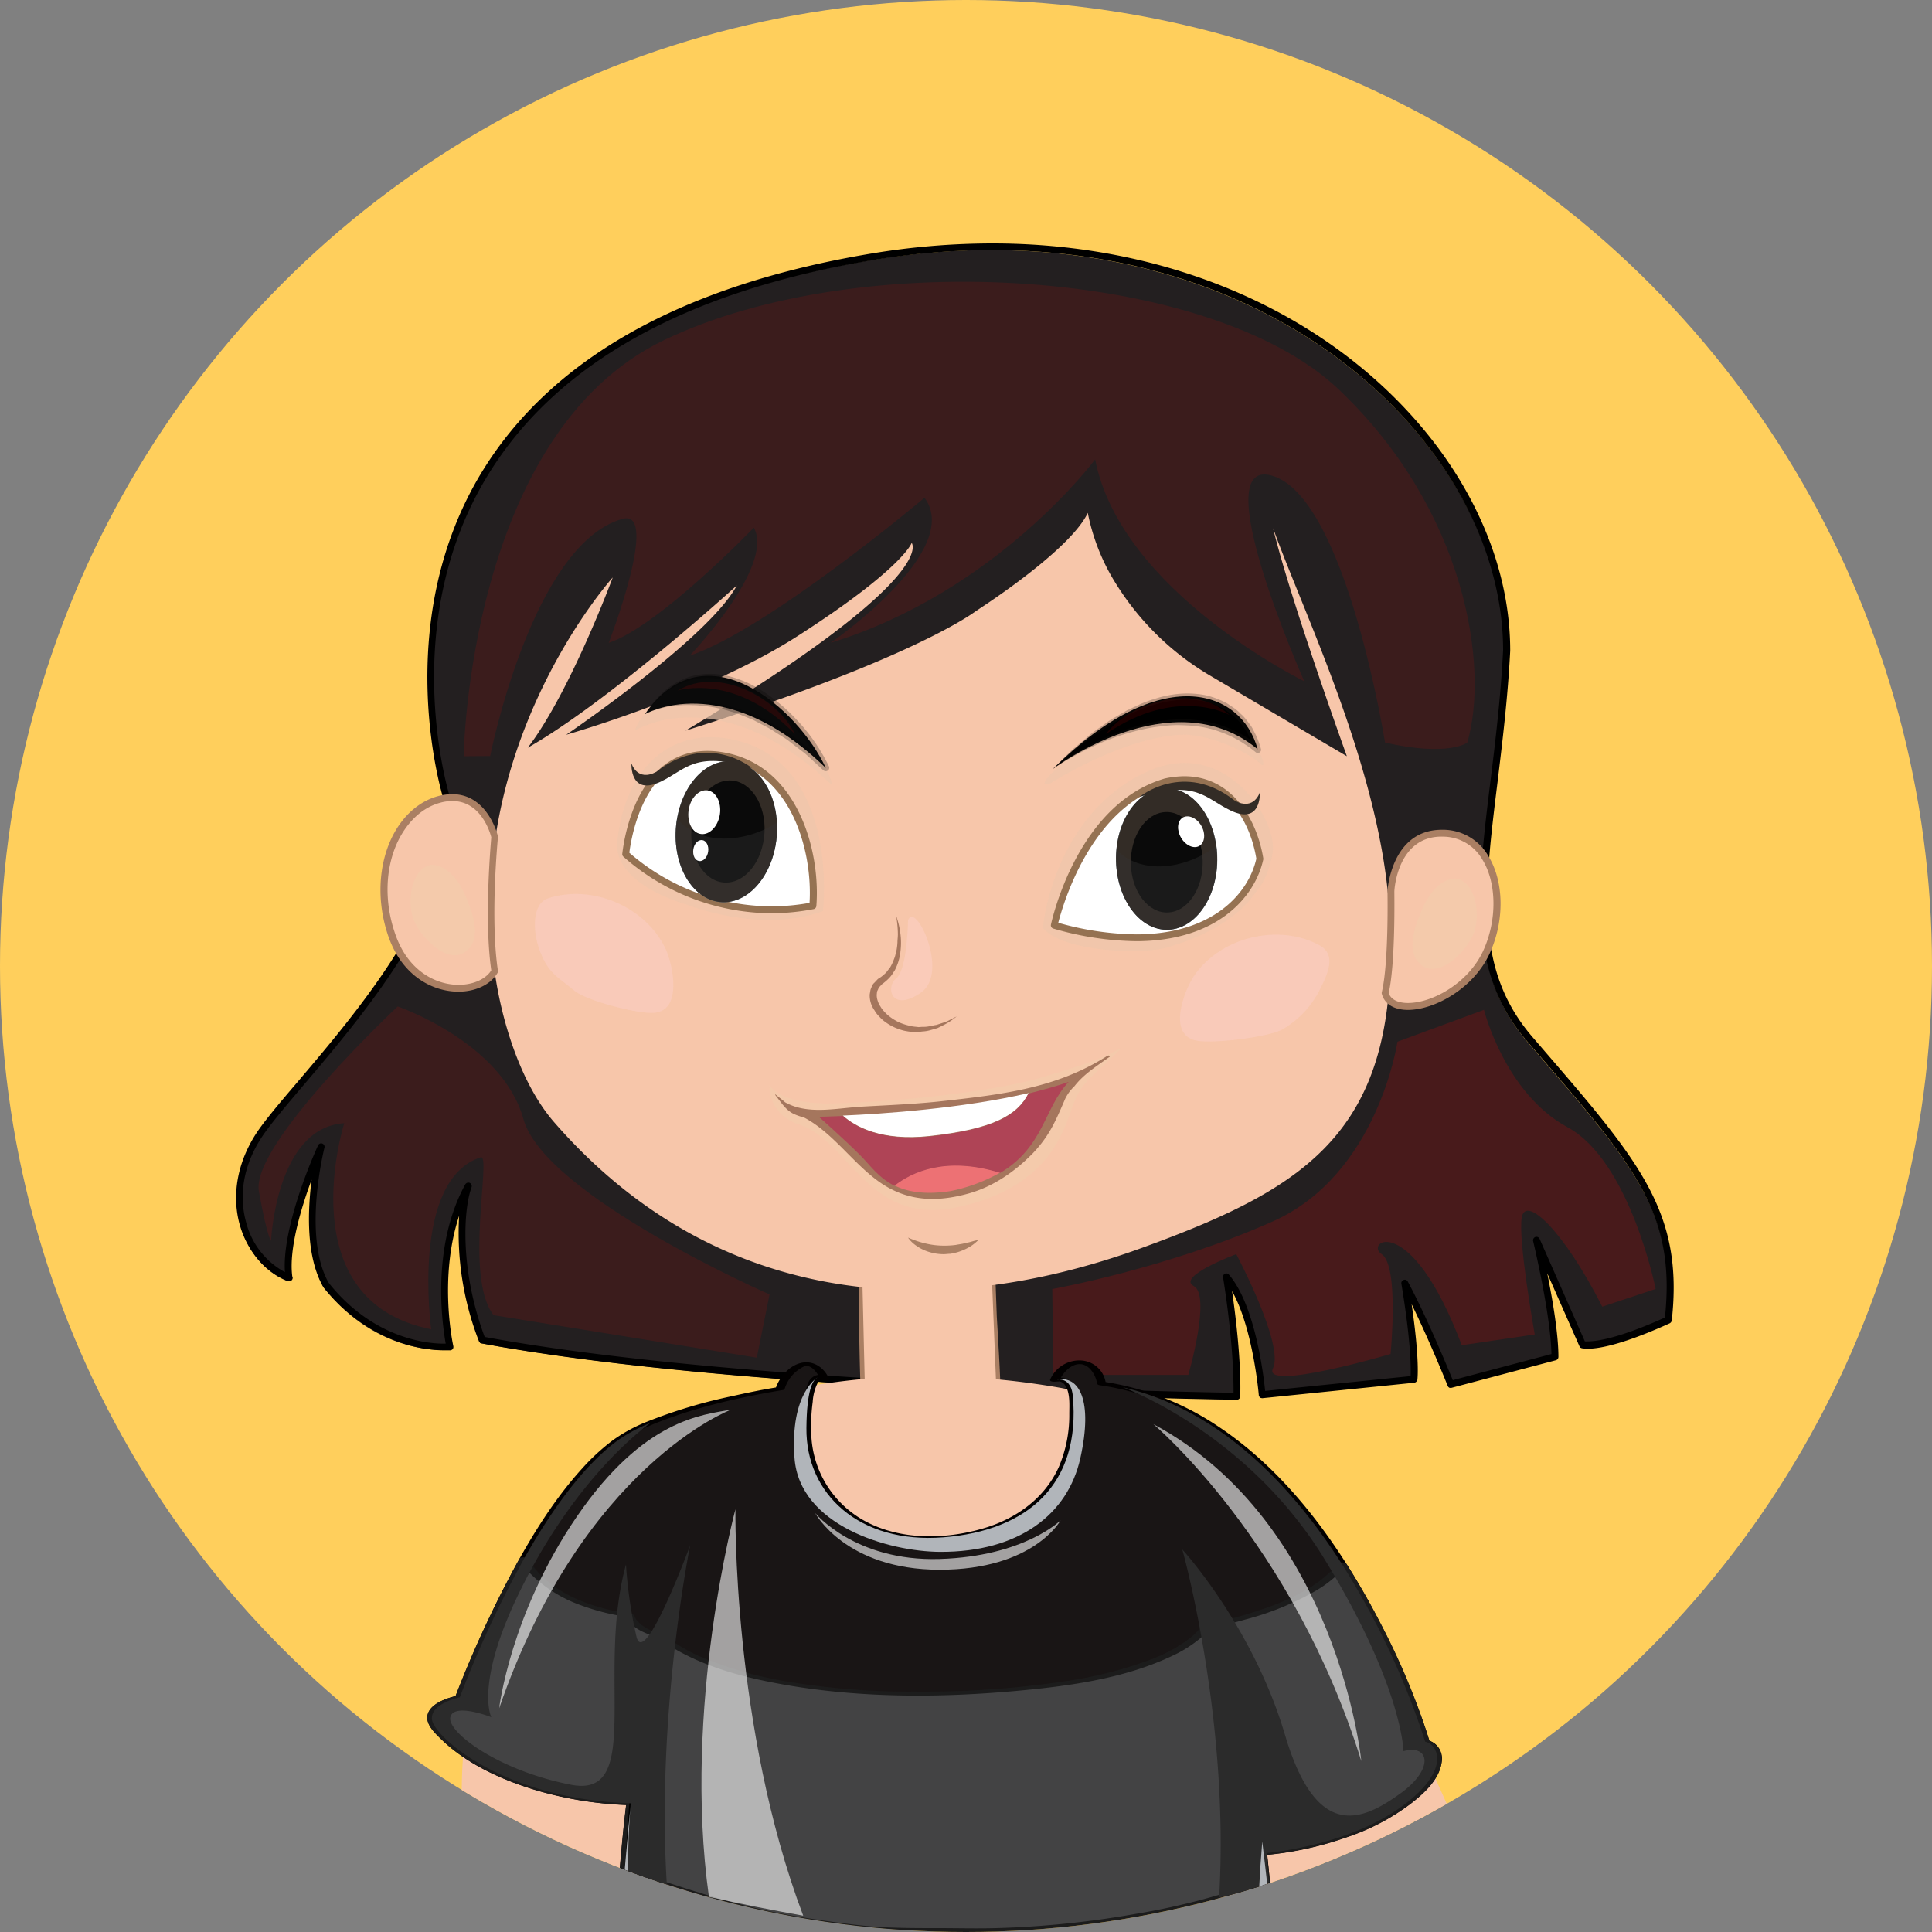 <svg xmlns="http://www.w3.org/2000/svg" xmlns:xlink="http://www.w3.org/1999/xlink" viewBox="0 0 500 500.01"><rect x="0" y="0" width="500" height="500.01" fill="#808080" stroke="none"/><defs><style>.cls-1{fill:none;}.cls-2{isolation:isolate;}.cls-3{fill:#ffcf5c;}.cls-4{clip-path:url(#clip-path);}.cls-5{fill:#231f20;}.cls-6{fill:#aa7f63;}.cls-7{fill:#f7c6aa;}.cls-8,.cls-9{fill:red;}.cls-8{opacity:0.11;}.cls-9{opacity:0.17;}.cls-10{fill:#191515;}.cls-11{fill:#020000;}.cls-12{fill:#434344;}.cls-13{fill:#1c1c1c;}.cls-14,.cls-18,.cls-19,.cls-25{mix-blend-mode:multiply;}.cls-15{fill:#2b2b2b;}.cls-16{fill:#b1b5ba;}.cls-17,.cls-20{fill:#fff;}.cls-17{opacity:0.6;mix-blend-mode:overlay;}.cls-18{fill:#f4caab;}.cls-19{fill:#eec6ac;opacity:0.7;}.cls-21{fill:#957252;}.cls-22{fill:#7b92a6;}.cls-23{fill:#332c26;}.cls-24{fill:#0a0a0a;}.cls-25,.cls-28,.cls-33{opacity:0.4;}.cls-26{fill:#333332;}.cls-27{fill:#a5765d;}.cls-28{fill:#ffd3d1;}.cls-28,.cls-33{mix-blend-mode:screen;}.cls-29{fill:#ed7174;}.cls-30{fill:#af4456;}.cls-31{opacity:0.24;}.cls-32{fill:#1e1915;opacity:0.25;}.cls-33{fill:#fdd1cf;}</style><clipPath id="clip-path"><circle class="cls-1" cx="250" cy="250" r="250"/></clipPath></defs><g class="cls-2"><g id="Layer_2" data-name="Layer 2"><g id="Layer_1-2" data-name="Layer 1"><circle class="cls-3" cx="250" cy="250" r="250"/><g class="cls-4"><path class="cls-5" d="M115.13,207.63S77.64,91.91,225.12,67.35c97.47-16.25,164.31,45.36,164.31,101.87C387,215,374.5,245.49,395.36,269.71c27.16,31.5,39.06,44.19,35.87,72.74-17.44,7.93-22.2,6.35-22.2,6.35l-11.89-27s4.76,19.81,4.76,30.13L375,359.1s-6.37-15.86-11.9-26.16c3.17,19,2.31,24.8,2.31,24.8l-39.27,4s-1.81-21.89-9.23-30.51c3.25,20.81,2.68,30.9,2.68,30.9s-125.19-1.46-195.33-14.55c-6.55-17.25-6-33.32-3.57-39.84-10.14,18.42-4.76,41.62-4.76,41.62s-17.83,1.78-32.12-16.06c-7.14-12.49-1.19-35.68-1.19-35.68s-10.1,22-8.31,33.89c-11.89-4.75-18.44-22.6-6.55-38.64S119.17,238.91,115.13,207.63Z"/><path d="M320.1,362.25h0c-1.24,0-126-1.64-195.49-14.58a1,1,0,0,1-.67-.57,77.37,77.37,0,0,1-5.12-32.44c-5.38,16.26-1.55,33.52-1.5,33.71a1,1,0,0,1-.13.74,1,1,0,0,1-.63.36s-.55,0-1.48,0c-4.31,0-19.22-1.18-31.44-16.44-4.51-7.92-4-19.71-3-27.71-2.71,7.32-5.92,17.95-5,25a.66.66,0,0,1,.11.39.91.91,0,0,1-.93.89h0a1.43,1.43,0,0,1-.35-.06c-5.86-2.34-10.5-7.78-12.41-14.52-2.34-8.3-.35-17.59,5.5-25.49,2.31-3.13,5.63-7.05,9.49-11.57,16.31-19.2,40.94-48.21,37.76-73.05-.11-.3-14.19-45.08,9.81-84.61,17.91-29.43,51.85-48.5,100.88-56.68A191.83,191.83,0,0,1,256.88,63c37.31,0,71.82,11.93,97.21,33.63,23.36,20,36.75,46.12,36.75,71.78-.64,12.42-2.06,23.87-3.28,34-3.48,28.17-5.95,48.54,9,65.92l2.65,3.08c25.08,29.09,36.55,42.34,33.44,70.35a1,1,0,0,1-.53.71c-17.59,8-22.44,6.52-22.85,6.39a.93.93,0,0,1-.53-.5l-8.32-18.85c1.35,6.63,2.9,15.66,2.9,21.66a.92.92,0,0,1-.66.86l-27,7.14a.84.84,0,0,1-1-.52c-.06-.14-4.61-11.5-9.33-21.13,2.14,14.6,1.51,19.35,1.49,19.57a1,1,0,0,1-.79.76l-39.28,4a.89.89,0,0,1-.66-.22.82.82,0,0,1-.32-.6c0-.2-1.5-17.32-6.91-26.89,2.6,18.07,2.12,26.88,2.1,27.28A.86.86,0,0,1,320.1,362.25ZM125.43,346c66.32,12.28,182.54,14.26,193.81,14.45,0-2.84,0-12.75-2.71-29.88a.88.88,0,0,1,.5-.94.87.87,0,0,1,1,.23c6.77,7.83,8.95,25.8,9.39,30.11l37.65-3.83c.09-2,.11-8.79-2.39-23.89a.87.87,0,0,1,.58-1,.84.84,0,0,1,1.07.41c4.84,9,10.32,22.27,11.65,25.52l25.53-6.75c-.19-10.26-4.69-29.06-4.74-29.24a.93.93,0,0,1,.58-1.06.9.9,0,0,1,1.1.49l11.71,26.53a7.09,7.09,0,0,0,.72,0c2.38,0,8.09-.79,20-6.17,2.85-26.86-7.73-39.13-33.07-68.5l-2.65-3.06c-15.49-18-12.81-39.76-9.43-67.31,1.25-10.07,2.64-21.49,3.27-33.8,0-50-53.1-103.59-132.17-103.59a189.41,189.41,0,0,0-31.09,2.63c-48.51,8.08-82,26.88-99.62,55.85-23.6,38.8-9.76,82.83-9.63,83.28,3.31,25.81-21.63,55.17-38.14,74.6-3.82,4.5-7.13,8.4-9.4,11.49-5.6,7.55-7.45,16-5.21,23.92a20.35,20.35,0,0,0,10,12.74c-.82-12.24,8.17-31.94,8.57-32.8a.87.87,0,0,1,1.1-.48.91.91,0,0,1,.56,1.06c-.06.23-5.77,23,1.1,35C97,347,111.7,347.85,115.35,347.73c-.85-4.76-3.85-24.9,5.05-41.2a.94.94,0,0,1,1.17-.4.92.92,0,0,1,.47,1.12C119.9,313.09,119,328.72,125.43,346Z"/><path class="cls-6" d="M222.77,358.84c-.21-.18-.48-18-.48-18.3v-9.8a.79.79,0,0,1,.26-.63.91.91,0,0,1,.66-.27l33.6,1.48a1,1,0,0,1,.85.87l.3,8.33c0,.34,1.19,19.17.89,19.35Zm1.29-18.7,12.31,10.62L256.15,340l-.24-6.94-31.85-1.4Z"/><polygon class="cls-7" points="257.82 358.84 256.76 332.23 223.16 330.74 223.8 357.81 257.82 358.84"/><path class="cls-7" d="M175.35,369.15s56.44-30.25,140.56,1.48c0,0,18.47,6.24,58.59,96.37a249.88,249.88,0,0,1-44,20c-43.34,14.45-112.86,14.37-158,1-27-8-53-23.16-53-24C119.5,420.43,141.07,382.31,175.35,369.15Z"/><path class="cls-8" d="M120,195.71S121.1,112.36,171.9,88s141.51-18.58,174.55,12.78,39,71.94,33.28,91.4c0,0-4.78,3.73-21.28,0,0,0-9.87-62.24-28.64-68.87s7.73,53,7.73,53-47.49-23.19-54.11-57.42c0,0-25.4,34.23-68.47,47.48,0,0,34.55-23.82,24.3-37.55,0,0-40.49,34.07-60.74,40.86,0,0,22.09-23.19,16.57-33.13,0,0-24.49,25.47-37.55,29.82,0,0,13.45-34.92,3.5-32.08-23.38,6.68-34.18,61.37-34.18,61.37Z"/><path class="cls-8" d="M102.93,260.46S64.78,296.2,67,308.35s3.15,12.76,3.15,12.76,1.27-29.32,18.94-30.43c0,0-14.62,45.94,22.5,53.34,0,0-5.37-38.64,12.83-44.51,2.87-.92-4.41,30.92,3.32,40.86l68.12,11L199.16,335s-58.18-25.52-63.7-45.39S102.93,260.46,102.93,260.46Z"/><path class="cls-9" d="M361.66,269.59s-5,34.34-32.21,46.49-57.12,17.52-57.12,17.52l.26,22.23h34.94s6-20.56,1.41-23,11-8.26,11-8.26,12.46,23.44,9.51,29.55,30.43-3.7,30.43-3.7,2.27-22.87-2.31-25.85,7.38-11.71,20.73,23.57l18.89-2.78s-4.44-24.88-3.34-30.41,10.72,3.38,20.82,23.22l13.81-4.59s-6.62-33.09-22.83-41.87-21.6-30.37-21.6-30.37Z"/><path class="cls-10" d="M368.84,450.75a202.61,202.61,0,0,0-21.49-45.88C333.72,383.51,313.28,361.93,285,358c0,0-.85-5.28-5.45-5.45s-6.64,4.6-6.64,4.6,4.2-1.37,4.72,4.08c2.13,22.89-11.7,34.93-33.51,36.63s-35.6-11.24-35.43-28.27,4.64-12.74,4.64-12.74-2.3-5.24-6.26-3.45a10.54,10.54,0,0,0-5.24,6S173.12,364,161,372c-7.54,5-16.35,15.33-25.45,31.51A282.87,282.87,0,0,0,119,439.25s-8,1.7-7.16,6,18.39,20.44,51.44,21.45c0,0-.81,6.46-1.74,17.33,23.62,10.43,145.55,9.76,166,4-.38-3.64-.34-4.43-.83-8.38,0,0,20.45-1.53,34.76-11.24S372.42,451.51,368.84,450.75Z"/><path class="cls-11" d="M370,450.78c-1.2-4-2.7-8-4.25-11.94a207.62,207.62,0,0,0-13.34-27.61c-9.47-16.31-21.59-31.85-37.5-42.31a72.59,72.59,0,0,0-29.57-11.37l.85.47a6.83,6.83,0,0,0-6.12-5.91,8.25,8.25,0,0,0-8.28,4.9c-.32.75,1.66.59,2,.49-.33.11.29,0,.32,0a2.16,2.16,0,0,1,1.52,1c1.38,1.92,1.1,5.19,1.1,7.43A33.94,33.94,0,0,1,274,379.69c-3.67,8.12-11.08,13.37-19.47,15.84-9.78,2.88-21.2,3.12-30.4-1.73A26.58,26.58,0,0,1,210,372.1a47.44,47.44,0,0,1,.33-9.3,12.76,12.76,0,0,1,1.38-5.11,5.58,5.58,0,0,1,.8-.87s.08,0-.14,0l-.39,0,.19.11a.7.7,0,0,1,.2.15c.33.32,2.47.39,2.16-.32-1.2-2.69-3.79-4.61-6.82-4.11-3.28.54-6,3.67-7,6.74l.59-.39c-4,.63-7.93,1.45-11.85,2.33a132.29,132.29,0,0,0-22.05,6.62,41.33,41.33,0,0,0-8.72,4.73,54.45,54.45,0,0,0-8,7.34c-6.94,7.62-12.49,16.49-17.42,25.51a291,291,0,0,0-15.43,33.58l.55-.27c-2.75.59-7.72,2.22-7.81,5.66,0,2.13,2.07,4.1,3.45,5.45,6.76,6.61,16,10.75,25,13.42a95.51,95.51,0,0,0,24.27,3.78l-1.16-.49c-.73,5.76-1.25,11.55-1.75,17.33,0,.16.23.29.34.34a49,49,0,0,0,9.73,2.81c4.71,1,9.47,1.63,14.24,2.18,12.37,1.45,24.82,2.16,37.25,2.64,14.06.55,28.14.73,42.21.63,12.56-.09,25.14-.4,37.68-1.13,8.18-.48,16.6-.87,24.63-2.62.57-.12,1.13-.26,1.69-.41.15-.05.61-.14.59-.4-.29-2.79-.49-5.59-.83-8.38l-.87.44a86.36,86.36,0,0,0,21.42-4.63,57.79,57.79,0,0,0,16.4-8.51c3.46-2.65,7.68-6.36,8.26-11a4.9,4.9,0,0,0-3.62-5.6c-.37-.09-1.33-.23-1.61.14s0,.55.41.65c1.89.43,2.66,2.78,2.49,4.59-.43,4.33-4.4,7.91-7.59,10.41-8.51,6.65-19.15,10.12-29.66,12a71,71,0,0,1-7.11,1c-.18,0-.91.12-.87.44.34,2.79.54,5.58.82,8.38l.59-.4a57.27,57.27,0,0,1-8.53,1.51c-4.44.54-8.91.9-13.37,1.2-12,.81-23.94,1.15-35.93,1.3q-20.77.26-41.57-.38c-12.61-.4-25.23-1-37.79-2.31-5-.5-10-1.11-15-2a65.47,65.47,0,0,1-10.54-2.52c-.63-.22-1.25-.46-1.85-.73l.34.34c.49-5.78,1-11.57,1.74-17.32.05-.42-1-.49-1.17-.5-14.28-.47-29-3.86-41.08-11.84-3-2-6.15-4.33-8.26-7.32a3.63,3.63,0,0,1-.86-3.29c.71-2.21,3.6-3.27,5.61-3.86.75-.22,1.27-.18,1.61-1,1-2.28,1.84-4.63,2.8-6.92q2.76-6.62,5.81-13.11a211.93,211.93,0,0,1,12.69-23.38A97.69,97.69,0,0,1,156.12,377a43.48,43.48,0,0,1,14.77-9.14c9.91-3.84,20.49-6.21,31-8l.61-.1a.68.68,0,0,0,.59-.39,9.58,9.58,0,0,1,4.88-5.68c1.92-.84,3.62,1.67,4.3,3.2l2.16-.32a3.61,3.61,0,0,0-3.61-.48,3.71,3.71,0,0,0-1.83,2.23,22.23,22.23,0,0,0-1.2,6.42c-.43,5.59-.17,11.13,2.07,16.33A26.68,26.68,0,0,0,219,392.34c9.55,6.76,22.27,7.23,33.36,4.86,9.58-2.05,18.77-7.06,23.35-16.06a33.77,33.77,0,0,0,3.38-15.05c0-2.45.32-6-1.32-8a5,5,0,0,0-4.4-1.5,5.63,5.63,0,0,0-1.22.25l2,.49c.91-2.1,3.18-4.56,5.67-4.27,2.28.28,3.76,2.87,4.11,5,.06.34.59.43.86.47,18.88,2.68,35,13.86,47.48,27.84,13,14.55,22.74,32,30.16,49.95a149.49,149.49,0,0,1,5.31,14.49C367.88,451.47,370.16,451.26,370,450.78Z"/><path class="cls-12" d="M368.84,450.75a202.61,202.61,0,0,0-21.49-45.88c-9.72,11.85-35.24,16-35.24,16s-7.66,15.58-66.43,17.27-74.86-15-74.86-15c-6.64-1.29-7.92-5.12-7.92-5.12-21.71-3.05-27.32-14.54-27.32-14.54A282,282,0,0,0,119,439.25s-8,1.7-7.16,6,18.39,20.44,51.44,21.45c0,0-.81,6.46-1.74,17.33,28,9.46,37.65,12.19,64,15,5.79.62,17.82.39,23.64.5,25.36.5,57.36-4.5,78.36-12.5-.38-3.64-.34-3.43-.83-7.38,0,0,20.45-1.53,34.76-11.24S372.42,451.51,368.84,450.75Z"/><path class="cls-13" d="M370,450.7a180.2,180.2,0,0,0-12.85-30.82q-4-7.72-8.64-15.07a1.88,1.88,0,0,0-2.26-.14c-5.72,6.88-14.93,10.46-23.26,13-3.1.94-6.25,1.74-9.43,2.39-.71.14-2,.14-2.59.68-.29.29-.5.74-.77,1.06a16.15,16.15,0,0,1-2.06,2,39.23,39.23,0,0,1-10.59,5.78,107.74,107.74,0,0,1-22.6,5.63,249,249,0,0,1-38.1,2.58,192.32,192.32,0,0,1-33.46-2.67,98.5,98.5,0,0,1-20.1-5.54,45.46,45.46,0,0,1-9.55-5.05c-.59-.42-1.12-.9-1.69-1.34a1,1,0,0,0-.18-.18,5.73,5.73,0,0,0-1.67-.49,12.18,12.18,0,0,1-2.19-.79,9.31,9.31,0,0,1-2.51-1.69,5.5,5.5,0,0,1-1.44-2c-.08-.24-.6-.35-.8-.38-9.29-1.34-19.88-4.78-25.63-12.77a10.59,10.59,0,0,1-.89-1.39c-.25-.51-2-.66-2.26-.15a286.82,286.82,0,0,0-16.68,35.87l.61-.37c-2.75.6-7.73,2.19-7.82,5.64-.06,2.13,2.05,4.1,3.43,5.45,6.74,6.62,16,10.78,24.94,13.45a96,96,0,0,0,24.27,3.8l-1.14-.54c-.73,5.76-1.25,11.55-1.74,17.33,0,.25.38.38.55.44,10.77,3.64,21.56,7.33,32.62,10a245,245,0,0,0,31.06,5,141.91,141.91,0,0,0,14.72.55c5,0,10,.12,14.95.08a242.94,242.94,0,0,0,36.51-3.15c12.73-2,25.49-4.89,37.57-9.47.1,0,.38-.14.36-.31-.25-2.46-.52-4.92-.83-7.37l-.88.39a86.83,86.83,0,0,0,21.43-4.6,57.55,57.55,0,0,0,16.76-8.79c3.34-2.6,7.35-6.21,7.9-10.69a5,5,0,0,0-3.87-5.69c-1-.23-2.24.51-.68.87s2.42,2.95,2.21,4.68c-.54,4.32-4.51,7.88-7.73,10.37-8.52,6.59-19.13,10.05-29.62,11.94-2.32.42-4.78.8-7,1-.17,0-.93.08-.89.4.3,2.46.57,4.91.83,7.38l.36-.31a181.68,181.68,0,0,1-32.61,8.59A246,246,0,0,1,257.76,499c-5,.14-10,0-15,0s-10,0-15-.28c-5.38-.34-10.77-1.12-16.1-1.89-4.74-.69-9.45-1.52-14.12-2.56-12-2.67-23.72-6.69-35.37-10.63l.55.44c.5-5.78,1-11.56,1.74-17.32.06-.42-.93-.54-1.14-.54-15.19-.51-31.26-4.26-43.6-13.58a32.47,32.47,0,0,1-4.63-4.14,8.7,8.7,0,0,1-2-3c-.8-2.62,2.21-4.3,4.22-5.08.48-.18,1-.35,1.48-.5l.76-.2c.72-.25.72-.58,1-1.33.6-1.51,1.2-3,1.82-4.51a269.7,269.7,0,0,1,14.39-30.17l-2.26-.14a16.65,16.65,0,0,0,3.33,4.23,35.49,35.49,0,0,0,12.38,7.6,58.34,58.34,0,0,0,12.4,3.1l-.8-.38c.7,2,3,3.5,4.83,4.31a11.84,11.84,0,0,0,3,1c.54.06.28,0,.2-.05.09.07.17.16.26.24a23.41,23.41,0,0,0,4.35,3c8.64,5.09,18.77,7.66,28.56,9.38,20.06,3.52,40.94,3.4,61.16,1.5,13.23-1.24,27.17-3.22,39.28-9a32.43,32.43,0,0,0,7.41-4.71,14.37,14.37,0,0,0,1.65-1.66c.18-.21.63-.63.67-.92a.47.47,0,0,1,.07-.12l-.55.24a88.25,88.25,0,0,0,9.47-2.17,73.92,73.92,0,0,0,18-7.27,31.34,31.34,0,0,0,8.31-6.8l-2.26-.14a199.43,199.43,0,0,1,20.48,42.76c.35,1,.7,2.08,1,3.13C367.88,451.41,370.19,451.42,370,450.7Z"/><path d="M172.09,421s-.14.93-.4,2.56-.64,4-1.12,6.75-1,6-1.69,9.47-1.21,7.18-1.83,10.9c-.34,1.83-.67,3.68-1,5.5s-.71,3.59-.91,5.34c-.47,3.49-1,6.73-1.47,9.52s-.89,5.1-1.17,6.72-.51,2.56-.51,2.56l.11-2.59c.11-1.66.2-4,.44-6.83s.46-6.1.82-9.64c.15-1.76.42-3.57.75-5.41s.63-3.68.94-5.54c.69-3.71,1.34-7.43,2.08-10.87s1.66-6.65,2.33-9.4,1.38-5,1.85-6.57S172.09,421,172.09,421Z"/><path d="M162,415.22s.33,1.75.75,4.3c.2,1.27.44,2.76.7,4.36s.56,3.25.81,4.94.65,3.36,1,4.92.74,3,1,4.24c.84,2.39,1.26,4.13,1.26,4.13a42.78,42.78,0,0,1-2.37-3.71c-.53-1.2-1.09-2.64-1.66-4.2s-.85-3.3-1.23-5c-.22-1.73-.54-3.47-.6-5.11s-.14-3.16-.08-4.47A28.51,28.51,0,0,1,162,415.22Z"/><g class="cls-14"><path class="cls-15" d="M328,483c-.12-1.78-.08-3.74-.36-5.78s-.49-4.19-.76-6.42-.6-4.53-.91-6.85q-.69-3.48-1.4-7c-.53-2.33-.94-4.7-1.55-7s-1.27-4.5-1.9-6.66c-.31-1.07-.58-2.14-.92-3.16l-1.08-3-2-5.45c-1.37-3.33-2.57-6.06-3.53-7.93s-1.53-2.91-1.53-2.91.46,1.1,1.17,3.07c.37,1,.83,2.15,1.27,3.54s1,2.93,1.54,4.61,1.06,3.56,1.64,5.51,1.17,4,1.69,6.18,1.12,4.39,1.71,6.65,1,4.61,1.46,6.93,1,4.63,1.47,6.92.71,4.59,1.07,6.78.72,4.32,1.06,6.33.47,3.95.7,5.72c.22,2.24.39,3.21.61,4.9.23-.11.8-.86,1-1A35,35,0,0,1,328,483Z"/></g><g class="cls-14"><path class="cls-15" d="M178.61,399.91s-11.75,31.94-13.87,23.75A117.69,117.69,0,0,1,162,404.89c-7.79,28.36,4.62,60.67-14.24,57s-32.11-13.66-31.21-17.49,10.6,0,10.6,0-4.35-8.45,7.21-32.2c15.06-31,34.07-44,34.07-44A43,43,0,0,0,161,372c-7.54,5-16.35,15.33-25.45,31.51A282.87,282.87,0,0,0,119,439.25s-8,1.7-7.16,6,18.39,20.44,51.44,21.45c0,0-.78,8-1.71,18.86q5.52,1.5,11.05,2.84C169.72,443.69,178.61,399.91,178.61,399.91Z"/></g><g class="cls-14"><path class="cls-15" d="M368.84,450.75a202.61,202.61,0,0,0-21.49-45.88c-12.71-19.93-31.37-40-56.75-45.83,1.78.66,32.58,12.44,52.18,44.45,20.18,32.95,20.44,49.71,20.44,49.71,6.64-1.87,8.21,4.55-1,11.09S340.87,477.11,332.56,449s-26.58-48-26.58-48,12.3,43.81,9.52,90.07c4.35-1,7.67-1.78,12-3-.38-3.64-.34-4.43-.83-8.38,0,0,20.45-1.53,34.76-11.24S372.42,451.51,368.84,450.75Z"/></g><g class="cls-14"><path class="cls-16" d="M163.23,466.84c-.12,1.14-.85,8.7-1.7,18.69l1,.26C162.47,475.2,163.12,468,163.23,466.84Z"/></g><g class="cls-14"><path class="cls-16" d="M326.67,476.62c-.33,3.86-.58,7.88-.81,12L328,488Q327.4,482.56,326.67,476.62Z"/></g><path class="cls-17" d="M190.33,390.59s-13.75,51.14-6.86,100.32q12.17,2.7,24.4,4.87C189.43,447,190.33,390.59,190.33,390.59Z"/><path class="cls-17" d="M129.18,442.11s2.86-24.49,20.16-49.7,32.47-26.24,39.87-27.6C189.21,364.81,150.81,379.29,129.18,442.11Z"/><path class="cls-17" d="M298.48,368.56s36.12,30.32,53.83,87.21C352.31,455.77,346.23,394.11,298.48,368.56Z"/><g class="cls-14"><path class="cls-16" d="M205.61,377.24c1.23,17.55,24.21,24.3,37.68,24.38,20.44.08,33.06-9.73,36.29-24.2,3.38-15.17-.38-21.45-6-20.39,1.19-.14,3.67.1,4.06,4.2,2.13,22.89-11.7,34.93-33.51,36.63s-35.6-11.24-35.43-28.27c.09-9.69,1.59-12.48,2.86-13.08C211.58,356.51,204.43,360.5,205.61,377.24Z"/></g><path class="cls-17" d="M210.94,391.55s10.3,12.58,32.23,11.91,31.31-10,31.31-10-6.91,12.78-31.31,12.78S210.94,391.55,210.94,391.55Z"/><path class="cls-7" d="M158.58,149.44s-11,29.71-22,44.07c17.45-9.93,43.07-32,54.11-42-7.13,13.5-44.17,38.65-44.17,38.65S182.33,180,206.13,164.8c27.6-17.67,29.81-24.3,29.81-24.3s7.73,8.84-58.52,48.59c52.17-16.43,70.53-27.78,74.31-30.36.67-.46,1.33-.91,2-1.36,5-3.29,23.7-16,27.79-24.64a54,54,0,0,0,7.32,18.38,71.33,71.33,0,0,0,24.68,23.94l35.05,20.66s-14.72-40.78-19.09-59c7.95,22.2,28.21,63.26,30.15,100.1,2.89,55.11-20.14,70.13-63.72,86-57.08,20.85-112.56,13.49-152.46-32.34-8.53-9.77-13.45-25.57-15.35-38.44C119.46,192.81,158.58,149.44,158.58,149.44Z"/><path class="cls-18" d="M199.17,280.86s2.47,4.95,16.15,4.71,40.77-2.69,54.22-6.72,15.91-5.14,20.62-7.61c-6.73,7.16-10.07,8.07-12.54,15s-6.5,21.28-30,26.21S220,294.55,205.91,290.72C198.51,287.59,199.17,280.86,199.17,280.86Z"/><path class="cls-19" d="M271.82,202.73s19.24-12.38,34.92-12.61c7.08.23,16.57,4.65,19.68,7.75,2.45,1.78-2.87-14.58-23.42-14.15C286,185.7,264.51,205.39,271.82,202.73Z"/><path class="cls-19" d="M164.29,189.1s21.2-13.61,50.25,13.37c3.65,4.14-7.19-21-27.91-25.35C175.57,175.49,165.89,183.79,164.29,189.1Z"/><path class="cls-19" d="M325.12,230.74c1.27-1.46,3.25-4.48,4.22-9.89,1.47-8.33-11.9-30-31.83-21.42S271,229.77,269.89,240.18c5.33,6.24,26.73,7.14,33,4.75C319.87,239.88,324.58,231.36,325.12,230.74Z"/><path class="cls-19" d="M178.07,234.22s18.63,7.52,34.91,1.57c0,0,4.6-39.09-24-44.53-14.66-2.76-26.7,6.49-29.11,25.52C157.54,228.84,178.07,234.22,178.07,234.22Z"/><path class="cls-20" d="M161.92,221.05a56.62,56.62,0,0,0,48.45,13.36c1.19-14.87-5.34-36.27-24.06-38.93S162.81,213.3,161.92,221.05Z"/><path class="cls-21" d="M199.51,236.35h0a58.29,58.29,0,0,1-38.22-14.68.86.86,0,0,1-.24-.74c.5-4.45,4-26.59,22-26.59a23.41,23.41,0,0,1,3.39.24c20.18,2.89,25.95,26,24.83,39.9a.88.88,0,0,1-.71.8A57.84,57.84,0,0,1,199.51,236.35Zm-36.64-15.66a56.41,56.41,0,0,0,36.64,13.87h0a55.91,55.91,0,0,0,10-.9c.83-13.31-4.69-34.64-23.37-37.31a21.25,21.25,0,0,0-3.12-.23C167.05,196.12,163.52,215.67,162.87,220.69Z"/><path class="cls-22" d="M201.07,215.67c-.56,10.11-6.88,18.07-14.1,17.82s-12.66-8.64-12.08-18.73S181.76,196.7,189,197,201.61,205.58,201.07,215.67Z"/><path class="cls-23" d="M201.07,215.67c-.56,10.11-6.88,18.07-14.1,17.82s-12.66-8.64-12.08-18.73S181.76,196.7,189,197,201.61,205.58,201.07,215.67Z"/><path class="cls-24" d="M197.85,215.51c-.42,7.3-4.95,13.07-10.2,12.9s-9.15-6.25-8.73-13.55,5-13.08,10.19-12.88S198.26,208.21,197.85,215.51Z"/><g class="cls-25"><path class="cls-26" d="M175.21,211.88c-.14.92-.27,1.9-.32,2.88-.58,10.09,4.84,18.48,12.08,18.73s13.54-7.71,14.1-17.82c.05-.92,0-1.84,0-2.75C192.88,218.13,181.33,219,175.21,211.88Z"/></g><path class="cls-20" d="M186.31,210.75c-.48,3.1-2.67,5.4-4.92,5.1s-3.63-3.08-3.17-6.21,2.67-5.39,4.87-5.09S186.76,207.62,186.31,210.75Z"/><path class="cls-20" d="M183.27,220.4c-.22,1.5-1.25,2.59-2.34,2.44s-1.7-1.47-1.5-3,1.27-2.57,2.33-2.42S183.49,218.94,183.27,220.4Z"/><path class="cls-20" d="M272.83,239.47s6.53-30.62,28.83-37.17c15.16-3.26,22.6,8.92,24.39,19.92C323.37,234.71,307.89,249.28,272.83,239.47Z"/><path class="cls-21" d="M294,243.58a79.72,79.72,0,0,1-21.41-3.27.86.86,0,0,1-.61-1c.27-1.27,6.89-31.21,29.44-37.83a24.41,24.41,0,0,1,5.08-.59c12.54,0,18.83,11.44,20.43,21.21a1.83,1.83,0,0,1,0,.34C324.81,232.17,314.94,243.58,294,243.58Zm-20.1-4.76a76.77,76.77,0,0,0,20.1,3c19.79,0,29.12-10.54,31.14-19.6-1.57-9.47-7.32-19.55-18.64-19.55a22.53,22.53,0,0,0-4.63.53C282.38,208.88,275.11,234,273.88,238.82Z"/><path class="cls-27" d="M278.08,281.09c2.38-3.09,5.82-5.25,9.14-7.62-.06-.27-.24-.44-.75-.15-12.91,8.24-26.92,9.9-41.87,11.57-7.08.82-14.27,1.1-21.42,1.5-6.7.38-14.12,2.2-20-1.12-.81-.73-1.52-1.21-2.37-1.94-.29-.23-.23,0,0,.27,1.39,1.76,2.63,3.82,4.79,4.76a15.31,15.31,0,0,0,2.47.84c7.5,3.93,12.64,11.86,19.55,16.72,7.13,5,14.65,5.26,22.89,3,6.49-1.77,12.15-5.71,16.8-10.47a31.7,31.7,0,0,0,5.37-7.53c1.11-2.16,2.05-4.37,3-6.58A11.48,11.48,0,0,1,278.08,281.09Z"/><path class="cls-27" d="M231.92,237a22,22,0,0,1,1.1,4.59,18.27,18.27,0,0,1,0,4.79c0,.41-.16.78-.21,1.2s-.18.8-.28,1.2a15.45,15.45,0,0,1-.94,2.3l-.69,1.06a7.25,7.25,0,0,1-.81,1,13.51,13.51,0,0,1-1.94,1.65l.08-.08c-.28.45-.81.72-.94,1.24-.08.23-.24.45-.31.7l-.08.75a4.48,4.48,0,0,0,.24,1.57,5.66,5.66,0,0,0,.73,1.53,6.17,6.17,0,0,0,1.05,1.37,8.26,8.26,0,0,0,1.3,1.2,11,11,0,0,0,1.49,1,10.35,10.35,0,0,0,1.61.77,14.07,14.07,0,0,0,1.74.54,8.87,8.87,0,0,0,1.78.33l.92.1.92-.07a7.71,7.71,0,0,0,1.85-.15c.6-.11,1.2-.26,1.84-.35l1.79-.59a8.84,8.84,0,0,0,1.73-.74l1.7-.86a18.41,18.41,0,0,1-3.2,2.14l-1.77.88c-.62.19-1.25.36-1.88.54a8.82,8.82,0,0,1-2,.33l-1,.12-1,0a9.85,9.85,0,0,1-2-.18,9.47,9.47,0,0,1-1.95-.5,10.78,10.78,0,0,1-1.89-.79,12.89,12.89,0,0,1-1.74-1.07,8.55,8.55,0,0,1-1.55-1.38,7,7,0,0,1-1.29-1.66,6.62,6.62,0,0,1-1.24-4.12l.19-1.14a5.53,5.53,0,0,1,.45-1.07l.25-.52.41-.4.78-.83.08-.07A9.12,9.12,0,0,0,229,252a3.71,3.71,0,0,0,.7-.79l.68-.87a12.19,12.19,0,0,0,.94-2,7.43,7.43,0,0,0,.37-1.06c.07-.36.24-.71.28-1.1a15.21,15.21,0,0,0,.29-2.25c0-.77.13-1.51.11-2.3A30.26,30.26,0,0,0,231.92,237Z"/><path class="cls-28" d="M235,238.19s-.16,12.71-3.05,15-1.21,8.95,6.37,3.71S236.76,232.92,235,238.19Z"/><path class="cls-22" d="M315,221.7c.28,10.09-5.34,18.56-12.57,18.91s-13.31-7.57-13.6-17.69,5.39-18.56,12.62-18.9S314.73,211.58,315,221.7Z"/><path class="cls-23" d="M315,221.7c.28,10.09-5.34,18.56-12.57,18.91s-13.31-7.57-13.6-17.69,5.39-18.56,12.62-18.9S314.73,211.58,315,221.7Z"/><path class="cls-24" d="M311.25,222.73c.19,7.17-3.79,13.17-8.94,13.42s-9.46-5.37-9.65-12.55,3.8-13.18,8.92-13.44S311.07,215.54,311.25,222.73Z"/><g class="cls-25"><path class="cls-26" d="M289,220a25.17,25.17,0,0,0-.13,2.9c.29,10.12,6.36,18,13.6,17.69s12.85-8.82,12.57-18.91c0-.94-.11-1.84-.21-2.75C307.05,224.83,295.61,226.64,289,220Z"/></g><path class="cls-20" d="M310.85,213.63c1.2,2,1,4.39-.42,5.27s-3.56-.05-4.76-2.07-1-4.37.41-5.23S309.65,211.63,310.85,213.63Z"/><path class="cls-20" d="M240.55,294c16.31-1.78,22.76-5.34,25.65-11.11-17.26,4-37.94,5.39-48.07,5.82C221.38,291.6,228.13,295.35,240.55,294Z"/><path class="cls-29" d="M231.48,306.79c3.28,1.63,7.75,2.48,14.46,1.47a43.65,43.65,0,0,0,12.92-4.8C244.73,299.05,235.9,303.32,231.48,306.79Z"/><path class="cls-30" d="M276.56,280c-3.21,1.13-6.71,2.08-10.36,3-2.89,5.77-9.34,9.33-25.65,11.11-12.42,1.32-19.17-2.43-22.42-5.29-3.89.17-6.23.19-6.23.19s6.31,5.55,10.7,9.95c2.48,2.46,4.72,5.84,8.88,7.91,4.42-3.47,13.25-7.74,27.38-3.33C270.22,296.77,270.15,286.81,276.56,280Z"/><path class="cls-24" d="M166.9,184.84s20.12-11.93,46.82,13.91C206.66,183.51,182.57,162.08,166.9,184.84Z"/><path class="cls-31" d="M166.9,184.84a18.54,18.54,0,0,1,3-1.38,24.31,24.31,0,0,1,3.14-.94,22.79,22.79,0,0,1,3.2-.57,31.94,31.94,0,0,1,6.58-.14,31.73,31.73,0,0,1,3.25.43,23.65,23.65,0,0,1,3.21.73,24,24,0,0,1,3.17.95l3.07,1.16,3,1.43a21.19,21.19,0,0,1,2.87,1.62l2.81,1.73c.92.6,1.77,1.29,2.63,1.93l2.64,2,4.91,4.35-1.37,1A49.24,49.24,0,0,0,204.5,187a40.83,40.83,0,0,0-11.67-9,22.08,22.08,0,0,0-3.4-1.44,17.44,17.44,0,0,0-3.54-.87,15.48,15.48,0,0,0-3.66-.23,16.37,16.37,0,0,0-3.6.57,18.35,18.35,0,0,0-6.56,3.36,23.41,23.41,0,0,0-2.73,2.56A35.35,35.35,0,0,0,166.9,184.84Zm0,0a34.49,34.49,0,0,1,2.22-3.06,22.79,22.79,0,0,1,2.64-2.74,18.42,18.42,0,0,1,6.6-3.86,18.5,18.5,0,0,1,7.67-.65,21.55,21.55,0,0,1,3.8.81,32.7,32.7,0,0,1,3.63,1.36,35.44,35.44,0,0,1,6.54,4,47.12,47.12,0,0,1,5.72,5.1,47.8,47.8,0,0,1,8.82,12.55.88.88,0,0,1-.45,1.15.93.93,0,0,1-1-.15l0,0L208.35,195l-2.55-1.94c-.84-.64-1.66-1.35-2.56-1.94l-2.71-1.71a24,24,0,0,0-2.78-1.62l-2.84-1.48-3-1.22a20.12,20.12,0,0,0-3-1,23,23,0,0,0-3.11-.81,28,28,0,0,0-3.15-.53c-1.05-.05-2.13-.28-3.19-.25a27,27,0,0,0-3.24,0,31.1,31.1,0,0,0-3.17.37,29.71,29.71,0,0,0-3.13.75A18,18,0,0,0,166.9,184.84Z"/><path d="M272.49,199s30.91-23.42,53-5.09C321.28,178.44,300.53,171.14,272.49,199Z"/><path class="cls-32" d="M272.49,199a66.59,66.59,0,0,1,12.23-7.47,57.87,57.87,0,0,1,13.68-4.61c1.18-.21,2.39-.42,3.6-.54s2.42-.19,3.63-.22,2.44,0,3.66.18a31.47,31.47,0,0,1,3.63.55,26.66,26.66,0,0,1,3.55,1,27,27,0,0,1,3.39,1.41,25.49,25.49,0,0,1,3.22,1.81c1,.6,2,1.43,3,2.14l-1.4.89a24.23,24.23,0,0,0-1.44-3.59,18,18,0,0,0-.95-1.71l-1.13-1.56a10.85,10.85,0,0,0-1.32-1.4,9.63,9.63,0,0,0-1.44-1.27l-1.6-1.1a18.89,18.89,0,0,0-1.75-.85,17.26,17.26,0,0,0-3.68-1.21,26.46,26.46,0,0,0-3.87-.41,30.31,30.31,0,0,0-7.81,1.07,33.09,33.09,0,0,0-3.81,1.21l-3.69,1.56-3.55,1.93a36,36,0,0,0-3.41,2.15c-1.1.75-2.3,1.42-3.35,2.28l-3.21,2.47c-1.1.79-2.05,1.77-3.07,2.62Zm0,0,2.86-2.86c1-.94,1.9-2,3-2.8l3.1-2.64a28.46,28.46,0,0,1,3.27-2.49c1.13-.76,2.18-1.67,3.36-2.3l3.58-2.07,3.7-1.73a38.28,38.28,0,0,1,3.93-1.39,26.43,26.43,0,0,1,4.05-.93,24.53,24.53,0,0,1,8.37.08,19.29,19.29,0,0,1,4,1.28,16.7,16.7,0,0,1,1.9.91l1.8,1.21a9.43,9.43,0,0,1,1.59,1.38,10.76,10.76,0,0,1,1.48,1.54l1.29,1.7c.39.58.68,1.24,1,1.85a21.38,21.38,0,0,1,1.54,4,.84.84,0,0,1-.49,1.08.86.86,0,0,1-.79-.1l-.11-.09a29.44,29.44,0,0,0-2.82-2.06,26.25,26.25,0,0,0-3-1.75,26.83,26.83,0,0,0-3.22-1.37,24.93,24.93,0,0,0-3.33-1,26.67,26.67,0,0,0-3.45-.56c-1.16-.14-2.31-.18-3.5-.22s-2.33,0-3.49.12-2.35.25-3.51.42a59.16,59.16,0,0,0-13.57,4A77.18,77.18,0,0,0,272.49,199Z"/><path class="cls-7" d="M128.05,216.61s-2.89-12.77-14.33-9.72-17.93,19.45-12.2,35.48,22.49,15.81,26.53,8.95C125.92,237.4,128.05,216.61,128.05,216.61Z"/><path class="cls-6" d="M118.62,256.64h0c-6.27,0-14.26-3.67-18-14-3.23-9.09-2.81-19,1.16-26.62,2.74-5.17,6.87-8.72,11.66-10a14.12,14.12,0,0,1,3.59-.49c9.28,0,11.79,10.78,11.83,10.89a.45.45,0,0,1,0,.28c0,.22-2.06,20.85,0,34.5a.8.8,0,0,1-.11.6C127,254.77,123.15,256.64,118.62,256.64Zm-1.54-49.33a11.46,11.46,0,0,0-3.12.43c-4.31,1.14-8,4.39-10.55,9.13-3.77,7.14-4.13,16.55-1,25.19,3.37,9.44,10.6,12.81,16.26,12.81h0c3.75,0,7-1.43,8.47-3.74-1.9-13.23-.13-32.56,0-34.47C126.83,215.46,124.48,207.31,117.08,207.31Z"/><path class="cls-7" d="M360,230.61s.77-15.52,13.84-15,16.84,18,10.84,30.86S360.51,264.45,358.45,257C360.32,249.12,360,230.61,360,230.61Z"/><path class="cls-6" d="M364.37,261.36c-3.58,0-6.05-1.51-6.76-4.15a.82.82,0,0,1,0-.44c1.84-7.66,1.47-26,1.47-26.15s.93-15.87,14.05-15.87h.74a13.56,13.56,0,0,1,11.36,6.87c4.05,6.66,4.17,16.8.24,25.25C381.3,255.82,371.29,261.36,364.37,261.36Zm-5-4.41c.77,2.27,3.42,2.62,5,2.62,6.37,0,15.6-5.15,19.44-13.42,3.64-7.83,3.59-17.52-.13-23.62a11.8,11.8,0,0,0-9.92-6c-12-.55-12.88,13.52-12.9,14.12S361.19,249,359.4,257Z"/><path class="cls-18" d="M106.83,237.46c-1.29-4.14-.66-12.29,4.61-13.66,4.36-.1,7.36,4.28,9,8,1.52,3.51,3.95,9.75,1.29,13.25C116.89,251.39,108.39,242.28,106.83,237.46Z"/><path class="cls-18" d="M381.61,241c1.31-4.12.65-12.29-4.58-13.64-4.38-.11-7.39,4.26-9,8-1.53,3.51-3.93,9.77-1.29,13.25C371.56,254.92,380.08,245.79,381.61,241Z"/><path class="cls-33" d="M141.79,232.5c-4,1.32-4.15,8.43-1.92,14s4.39,6.21,8.84,9.94c2.92,2.47,16.5,6.11,20.76,5.66,7.19-.77,4.63-12.43,2.87-16.34C167.37,234.82,153.34,228.66,141.79,232.5Z"/><path class="cls-33" d="M341.28,244.52c3.76,2,3.37,5.48.67,10.82a24.74,24.74,0,0,1-9.94,11c-3.29,2-18.7,4-22.85,2.86-7-1.92-2.56-13-.19-16.57C315.66,242.69,330.5,238.86,341.28,244.52Z"/><path class="cls-6" d="M235,320.29a27.64,27.64,0,0,0,2.83,1.06,24.64,24.64,0,0,0,2.9.71,19.73,19.73,0,0,0,3.29.31,22.91,22.91,0,0,0,3.34-.18c.53-.11,1.05-.18,1.55-.27s.95-.23,1.37-.31c.89-.16,1.6-.43,2.13-.54l.87-.2-.66.58a10,10,0,0,1-1.87,1.35,14.14,14.14,0,0,1-3,1.28,16,16,0,0,1-1.81.4c-.63,0-1.29.13-1.95.1a12.82,12.82,0,0,1-3.75-.64,10.75,10.75,0,0,1-1.62-.66,9.73,9.73,0,0,1-1.33-.79A8.05,8.05,0,0,1,235,320.29Z"/><path class="cls-8" d="M175.39,178.73s14.83-4.83,30.3,11.24C201.67,181.13,186.22,172.11,175.39,178.73Z"/><path class="cls-8" d="M318.18,185.05s-13.57-7.71-31.93,4.89C292,182.1,308.9,176.38,318.18,185.05Z"/><path class="cls-23" d="M194.59,198.75s-11.46-9.48-24.73,1c-5,2.67-6.44-2.2-6.44-2.2s-.52,8.62,7.62,4.72C177.62,199.12,179.71,194.27,194.59,198.75Z"/><path class="cls-23" d="M294.89,206.25s11.45-9.51,24.73,1c5,2.64,6.43-2.22,6.43-2.22s.52,8.63-7.63,4.7C311.87,206.61,309.79,201.76,294.89,206.25Z"/></g></g></g></g></svg>